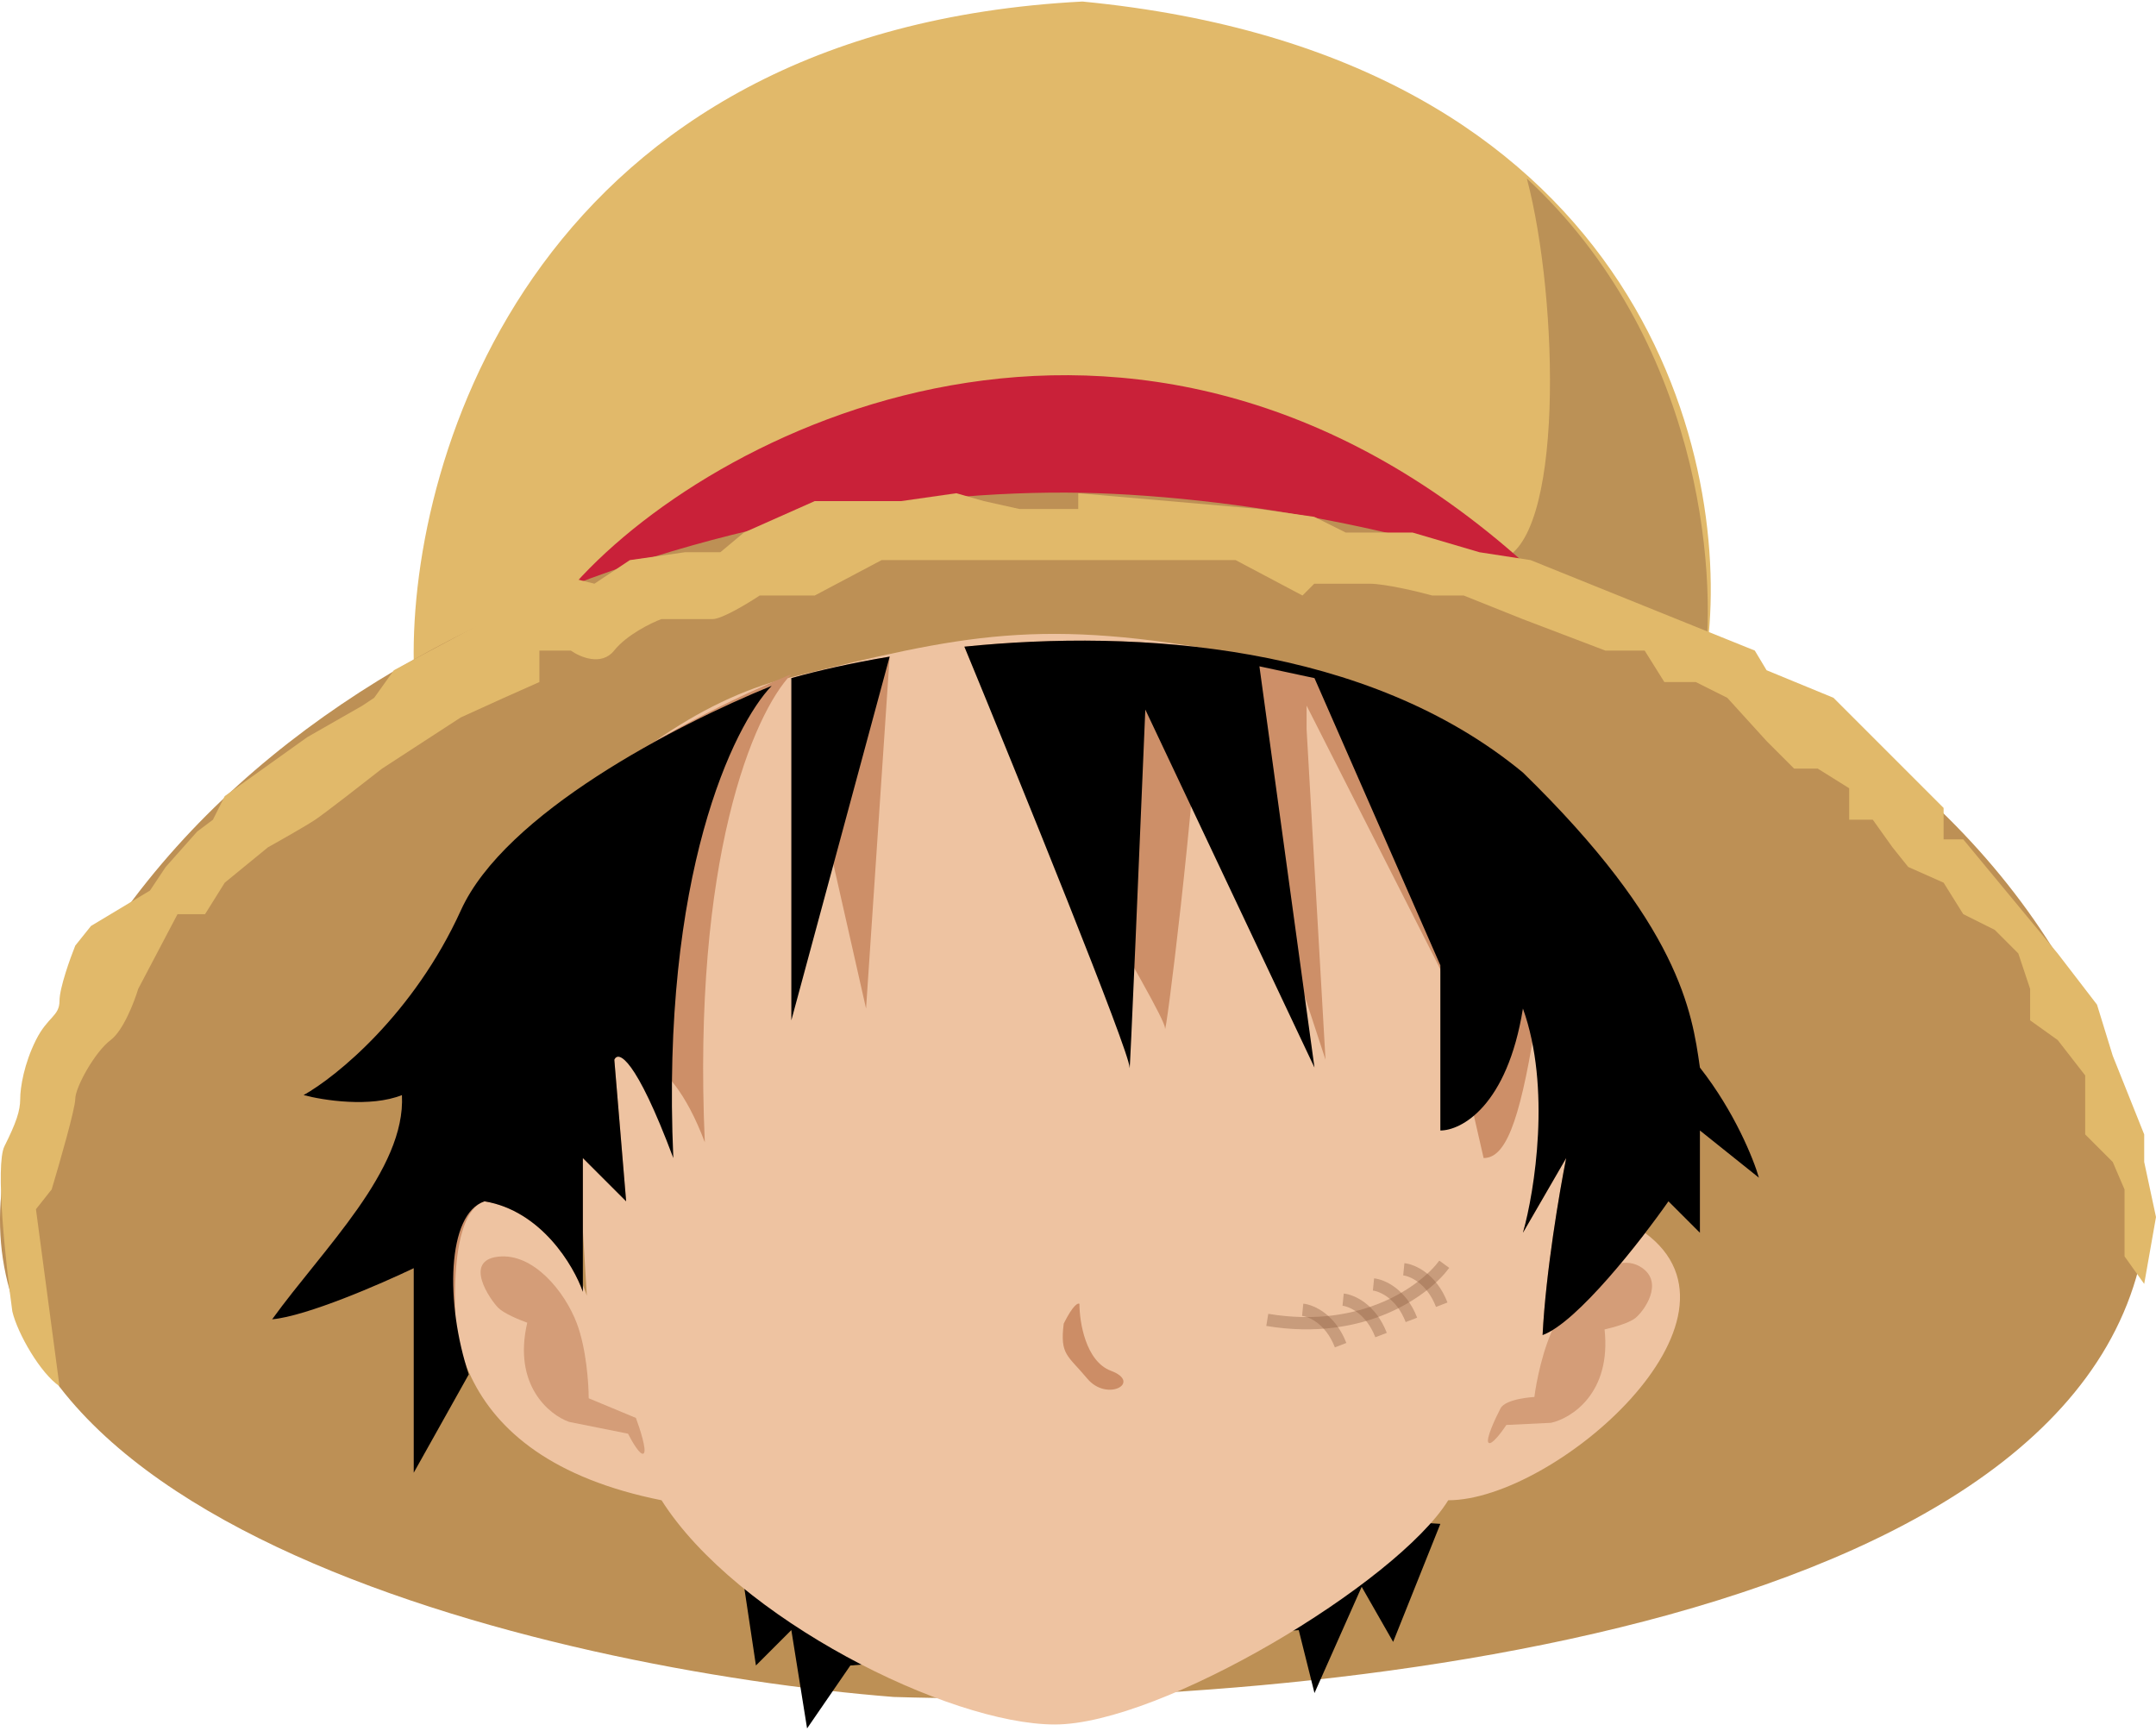 <svg width="76" height="61" viewBox="0 0 76 61" fill="none" xmlns="http://www.w3.org/2000/svg">
<path d="M38.156 0.054C18.966 1.052 14.446 15.999 14.585 23.347L60.202 22.654C60.987 15.906 57.678 1.939 38.156 0.054Z" fill="#E1B96A"/>
<path d="M52.852 19.742C55.139 19.188 54.957 10.591 53.823 6.293C59.92 11.95 60.537 20.112 60.084 23.486C59.585 23.255 56.228 22.072 52.852 19.742Z" fill="#BB9156"/>
<path d="M20.27 20.574C25.4 14.843 40.624 7.458 54.378 20.436C25.677 21.406 21.795 20.574 20.27 20.574Z" fill="#C92139"/>
<path d="M0.581 39.57C-3.967 53.435 19.299 58.842 31.5 59.813C46.013 60.275 75.176 57.428 75.73 42.343C72.541 23.486 50.496 17.801 38.71 17.385C26.925 16.969 6.266 22.238 0.581 39.57Z" fill="#BD9055"/>
<path d="M1.267 42.62L2.098 48.859C1.433 48.415 0.62 47.01 0.435 46.225C0.204 44.561 -0.175 41.067 0.157 40.401C0.573 39.569 0.712 39.153 0.712 38.737C0.712 38.322 0.851 37.49 1.267 36.658C1.683 35.826 2.098 35.826 2.098 35.271C2.098 34.827 2.468 33.792 2.653 33.33L3.208 32.637L4.594 31.805L5.287 31.389L5.842 30.557L6.951 29.309L7.506 28.893L7.922 28.061L10.834 25.981L12.775 24.872L13.191 24.595L13.884 23.624L17.766 21.545L19.846 20.297L20.955 20.574L22.203 19.742L24.144 19.465H25.392L26.224 18.771L28.72 17.662H31.77L33.711 17.385L34.682 17.662L35.93 17.94H38.009V17.385L44.387 17.94L46.328 18.217L47.438 18.771H49.795L52.152 19.465L53.954 19.742L61.858 22.931L62.273 23.624L64.631 24.595L68.513 28.477V29.586H69.206L72.534 33.607L73.92 35.41L74.475 37.212L75.584 39.985V40.956L76 42.897L75.584 45.254L74.891 44.283V43.174V41.926L74.475 40.956L73.504 39.985V38.737V37.906L72.534 36.658L71.563 35.964V34.855L71.147 33.607L70.315 32.775L69.206 32.221L68.513 31.112L67.265 30.557L66.71 29.864L66.017 28.893H65.185V27.784L64.076 27.091H63.244L62.273 26.12L60.887 24.595L59.778 24.04H58.669L57.975 22.931H56.589L53.677 21.822L51.597 20.99H50.488C49.98 20.851 48.824 20.574 48.27 20.574H46.328L45.913 20.99L43.556 19.742H42.724H41.198H39.95H38.98H37.316H35.652H33.711H32.047H31.077L28.72 20.99H26.779C26.363 21.267 25.448 21.822 25.115 21.822H23.312C22.942 21.96 22.092 22.377 21.648 22.931C21.205 23.486 20.447 23.162 20.123 22.931H19.014V24.04L17.766 24.595L16.241 25.288L13.468 27.091C12.821 27.599 11.444 28.671 11.111 28.893C10.778 29.115 9.863 29.633 9.447 29.864L7.922 31.112L7.229 32.221H6.258L4.872 34.855C4.733 35.317 4.345 36.325 3.901 36.658C3.346 37.074 2.653 38.322 2.653 38.737C2.653 39.07 2.098 41.002 1.821 41.926L1.267 42.62Z" fill="#E1B96A"/>
<path d="M26.647 58.704L26.231 55.931C28.228 52.936 43.424 53.204 50.773 53.712L49.109 57.872L48 55.931L46.336 59.675L45.781 57.456L29.975 58.704L28.45 60.922L27.895 57.456L26.647 58.704Z" fill="black"/>
<path d="M20.686 45.67L20.409 41.095C20.177 41.233 19.216 40.707 17.22 37.49C14.724 33.469 21.518 25.427 27.757 23.902L27.806 23.89C34.01 22.374 36.624 21.735 43.702 23.07C51.051 24.456 60.202 36.797 57.983 43.452C62.143 46.502 54.794 52.88 51.051 52.88C49.248 55.792 40.929 60.783 37.185 60.783C33.442 60.783 25.955 57.04 23.32 52.88C15.694 51.355 15.417 46.225 16.249 42.759C17.913 41.095 20.131 43.96 20.686 45.67Z" fill="#EEC3A1"/>
<path d="M57.861 44.673C58.677 45.209 57.95 46.221 57.641 46.462C57.417 46.637 56.875 46.788 56.562 46.859C56.804 49.099 55.405 49.986 54.675 50.15L53.101 50.226C52.93 50.485 52.563 50.971 52.467 50.847C52.37 50.724 52.711 49.992 52.894 49.642C53.076 49.292 54.088 49.239 54.088 49.239C54.15 48.735 54.383 47.516 54.822 46.675C55.369 45.625 56.812 43.983 57.861 44.673Z" fill="#CD936E" fill-opacity="0.8"/>
<path d="M16.248 48.582L14.584 51.91V44.7C13.429 45.254 10.813 46.391 9.593 46.502C11.395 44.007 14.307 41.233 14.168 38.599C13.059 39.043 11.395 38.784 10.702 38.599C11.857 37.952 14.584 35.743 16.248 32.082C17.799 28.669 24.504 25.143 27.895 23.763C28.141 23.663 27.679 23.983 27.895 23.902C28.846 23.634 30.024 23.367 31.361 23.144C32.184 23.007 33.068 22.887 33.995 22.793C40.128 22.171 48.206 22.704 53.684 27.23C59.208 32.615 59.643 35.662 59.92 37.605L59.923 37.629C61.144 39.181 61.818 40.864 62.003 41.511L59.923 39.847V43.452L58.814 42.343C57.844 43.729 55.597 46.613 54.377 47.057C54.488 44.838 54.978 41.973 55.209 40.818L53.684 43.452C54.1 41.973 55.098 39.015 54.1 36.242C53.545 39.681 53.037 40.818 52.298 40.818L50.773 34.162L46.058 24.872V25.704L46.725 37.351L42.315 23.902C42.13 28.339 41.067 36.797 41.067 36.242C41.067 35.687 35.937 27.507 33.995 22.793C33.068 22.887 32.184 23.007 31.361 23.144L30.529 35.549L27.895 23.902C27.679 23.983 28.141 23.663 27.895 23.763C26.555 25.151 24.401 30.28 24.845 40.263C23.513 36.713 21.794 37.028 21.655 37.351L22.072 42.343L20.546 40.818V45.532C20.223 44.607 19.077 42.675 17.08 42.343C15.749 42.786 15.971 46.687 16.248 48.582Z" fill="#CD8F68"/>
<path d="M16.525 48.443L14.584 51.91V44.7C13.429 45.254 10.813 46.391 9.593 46.502C11.395 44.007 14.307 41.233 14.168 38.599C13.059 39.043 11.395 38.784 10.702 38.599C11.857 37.952 14.584 35.743 16.248 32.082C17.799 28.669 23.811 25.554 27.202 24.174C27.447 24.074 27.679 23.983 27.895 23.902C28.846 23.634 30.024 23.367 31.361 23.144C32.184 23.007 33.068 22.887 33.995 22.793C40.128 22.171 48.206 22.704 53.684 27.23C59.208 32.615 59.643 35.662 59.92 37.605L59.923 37.629C61.144 39.181 61.818 40.864 62.003 41.511L59.923 39.847V43.452L58.814 42.343C57.844 43.729 55.597 46.613 54.377 47.057C54.488 44.838 54.978 41.973 55.209 40.818L53.684 43.452C54.1 41.973 54.682 38.322 53.684 35.549C53.13 38.987 51.512 39.847 50.773 39.847V34.023L46.336 23.902L44.395 23.486L46.336 37.629L40.373 25.011C40.189 29.448 39.819 38.183 39.819 37.629C39.819 37.074 35.937 27.507 33.995 22.793C33.068 22.887 32.184 23.007 31.361 23.144L27.895 35.965V23.902C27.679 23.983 27.447 24.074 27.202 24.174C25.861 25.562 23.292 30.834 23.735 40.818C22.404 37.268 21.794 37.028 21.655 37.351L22.072 42.343L20.546 40.818V45.532C20.223 44.607 19.077 42.675 17.08 42.343C15.749 42.786 15.694 45.948 16.525 48.443Z" fill="black"/>
<path d="M17.563 44.294C16.315 44.432 17.286 45.819 17.563 46.096C17.764 46.297 18.284 46.513 18.586 46.621C18.073 48.816 19.354 49.866 20.059 50.117L22.138 50.533C22.277 50.81 22.582 51.337 22.693 51.226C22.804 51.115 22.554 50.348 22.416 49.978L20.752 49.285C20.752 48.777 20.669 47.538 20.336 46.651C19.92 45.541 18.811 44.155 17.563 44.294Z" fill="#CD936E" fill-opacity="0.8"/>
<path d="M39.16 48.316C38.273 47.983 38.051 46.606 38.051 45.959C38.005 45.912 37.829 45.986 37.497 46.652C37.358 47.761 37.635 47.761 38.328 48.593C39.022 49.425 40.27 48.732 39.16 48.316Z" fill="#CC8D66"/>
<path d="M50.911 44.561C50.258 45.452 48.095 47.092 44.672 46.522" stroke="#8D5E41" stroke-opacity="0.38" stroke-width="0.433"/>
<path d="M49.485 44.739C49.782 44.769 50.466 45.06 50.822 45.987" stroke="#8D5E41" stroke-opacity="0.38" stroke-width="0.433"/>
<path d="M48.416 45.274C48.713 45.304 49.397 45.595 49.753 46.522" stroke="#8D5E41" stroke-opacity="0.38" stroke-width="0.433"/>
<path d="M47.346 45.809C47.643 45.839 48.326 46.13 48.683 47.057" stroke="#8D5E41" stroke-opacity="0.38" stroke-width="0.433"/>
<path d="M45.92 46.166C46.217 46.195 46.9 46.486 47.257 47.413" stroke="#8D5E41" stroke-opacity="0.38" stroke-width="0.433"/>
</svg>
